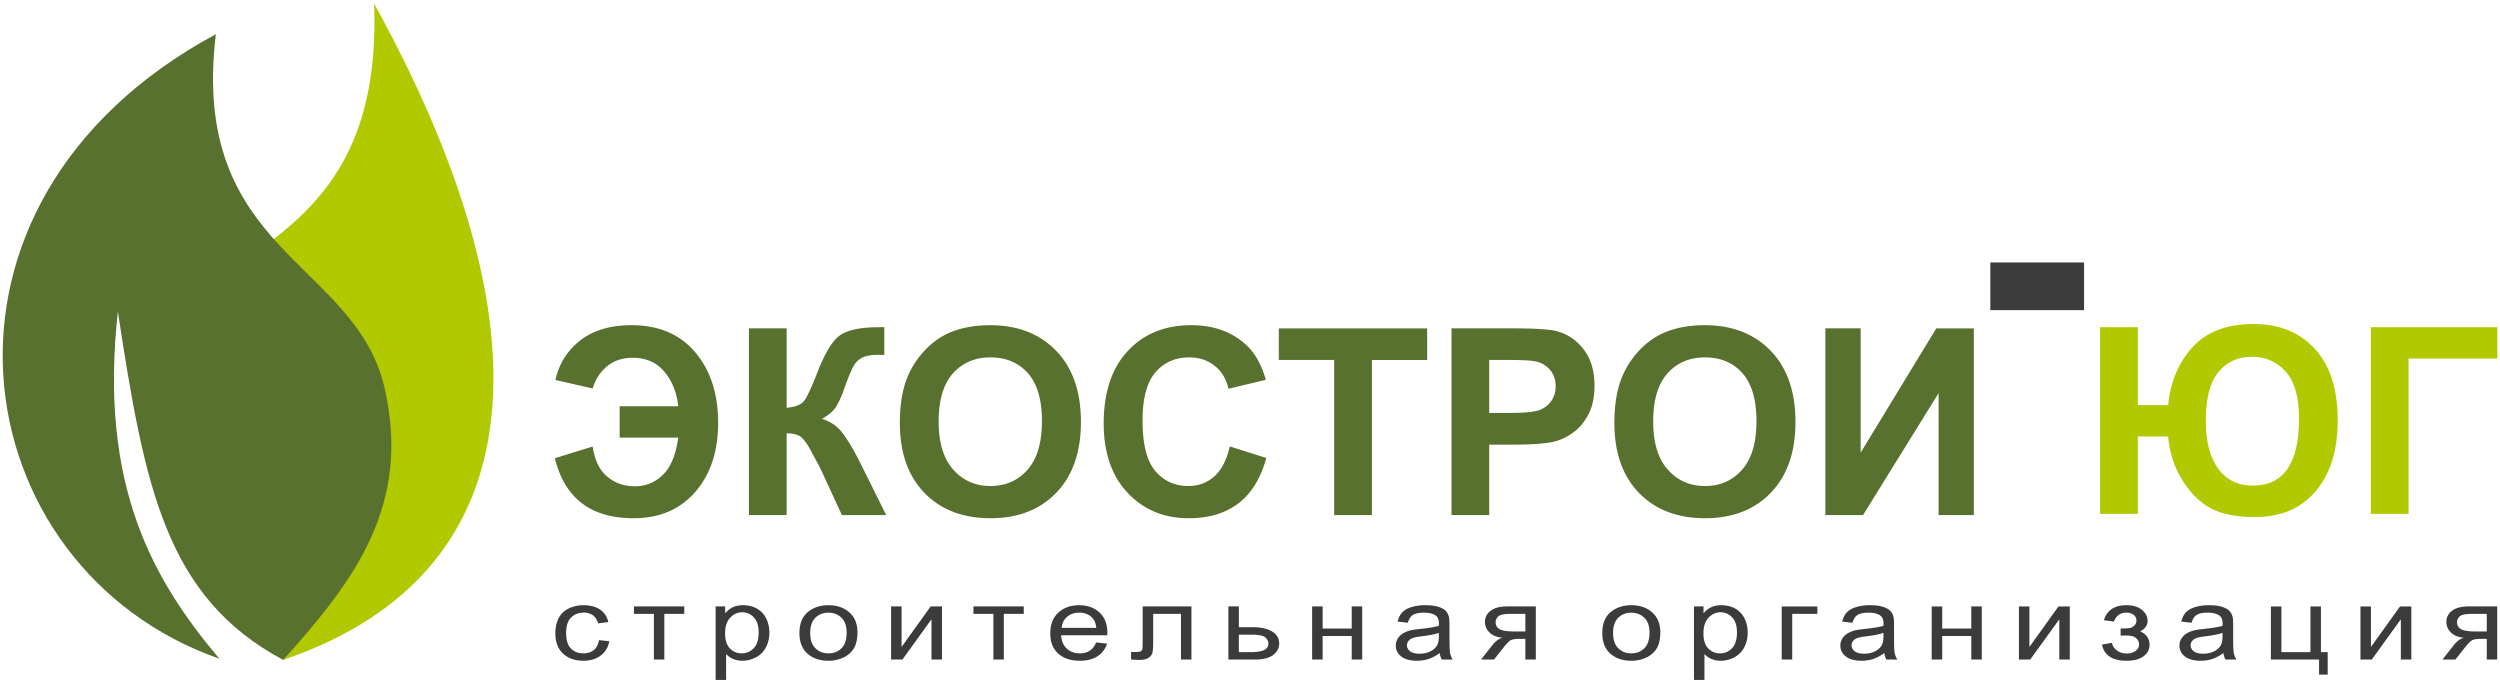 <svg xmlns="http://www.w3.org/2000/svg" width="245" height="67" viewBox="0 0 245 67"><g fill="none" fill-rule="evenodd"><path fill="#58712E" d="M60.727 39.817h5.742c-.149-1.363-.604-2.496-1.367-3.4-.763-.902-1.793-1.354-3.101-1.354-.988 0-1.823.273-2.496.822-.673.55-1.15 1.278-1.423 2.186l-3.655-.835c.371-1.623 1.197-2.922 2.475-3.902 1.278-.976 2.94-1.465 4.988-1.465 2.662 0 4.741.881 6.236 2.65 1.5 1.767 2.25 4.071 2.25 6.908 0 1.93-.35 3.59-1.044 4.98-.695 1.388-1.649 2.466-2.863 3.233-1.214.762-2.679 1.146-4.391 1.146-4.17 0-6.74-1.96-7.702-5.879l3.706-1.146c.192 1.321.665 2.3 1.419 2.94.75.634 1.652.954 2.7.954a3.817 3.817 0 0 0 2.777-1.138c.767-.754 1.266-1.968 1.491-3.629h-5.742v-3.071zm12.668-7.638h3.694v7.787c.826-.08 1.384-.294 1.674-.635.29-.34.74-1.29 1.346-2.845.766-1.98 1.537-3.212 2.308-3.693.767-.486 2.002-.724 3.706-.724.085 0 .264-.004.537-.013v2.73l-.524-.013c-.754 0-1.308.094-1.657.282a2.1 2.1 0 0 0-.848.856c-.217.383-.536 1.167-.962 2.36a8.678 8.678 0 0 1-.729 1.584c-.264.422-.728.823-1.393 1.197a3.823 3.823 0 0 1 2.04 1.41c.537.707 1.125 1.708 1.764 2.995l2.496 5.018h-4.34l-2.186-4.729a8.087 8.087 0 0 0-.212-.387 34.11 34.11 0 0 1-.46-.86c-.473-.9-.865-1.462-1.168-1.688-.302-.225-.766-.34-1.392-.349v8.013h-3.694V32.179zm14.79 9.261c0-1.866.277-3.429.835-4.694a8.699 8.699 0 0 1 1.704-2.51c.72-.736 1.508-1.285 2.364-1.643 1.141-.486 2.453-.724 3.944-.724 2.696 0 4.852.834 6.47 2.508 1.619 1.67 2.429 3.996 2.429 6.973 0 2.957-.806 5.265-2.412 6.935-1.605 1.666-3.752 2.5-6.436 2.5-2.722 0-4.886-.83-6.492-2.487-1.605-1.661-2.406-3.949-2.406-6.858zm3.804-.124c0 2.07.481 3.642 1.435 4.712.958 1.069 2.173 1.601 3.646 1.601 1.47 0 2.68-.528 3.625-1.593.942-1.06 1.414-2.65 1.414-4.77 0-2.096-.46-3.66-1.375-4.695-.92-1.03-2.143-1.546-3.664-1.546-1.524 0-2.751.524-3.684 1.568-.929 1.043-1.397 2.615-1.397 4.723zm28.53 2.433l3.579 1.133c-.55 1.997-1.462 3.48-2.74 4.451-1.273.967-2.896 1.453-4.86 1.453-2.428 0-4.425-.831-5.988-2.488-1.564-1.661-2.347-3.932-2.347-6.807 0-3.045.788-5.41 2.36-7.096 1.571-1.683 3.637-2.526 6.201-2.526 2.237 0 4.056.66 5.453 1.985.835.78 1.456 1.904 1.874 3.369l-3.66.873c-.212-.95-.664-1.7-1.354-2.249-.686-.55-1.52-.822-2.5-.822-1.355 0-2.458.486-3.301 1.46-.844.972-1.265 2.548-1.265 4.73 0 2.312.413 3.96 1.248 4.94.83.984 1.912 1.474 3.241 1.474.984 0 1.828-.31 2.535-.937.707-.622 1.214-1.606 1.525-2.943zm10.232 6.726V35.276h-5.427V32.18h14.539v3.097h-5.415v15.199h-3.697zm11.497 0V32.179h5.925c2.245 0 3.71.094 4.392.277 1.048.273 1.93.87 2.637 1.79.707.92 1.06 2.108 1.06 3.56 0 1.125-.204 2.07-.613 2.833-.41.767-.925 1.367-1.555 1.806-.626.435-1.265.724-1.912.865-.882.175-2.16.264-3.834.264h-2.407v6.9h-3.693zm3.693-15.199v5.189h2.02c1.456 0 2.431-.094 2.921-.286.49-.191.873-.49 1.155-.899.277-.409.417-.882.417-1.422 0-.665-.196-1.214-.588-1.649a2.548 2.548 0 0 0-1.482-.81c-.443-.084-1.33-.123-2.658-.123h-1.785zm12.268 6.164c0-1.866.277-3.429.835-4.694a8.697 8.697 0 0 1 1.703-2.51c.72-.736 1.508-1.285 2.365-1.643 1.141-.486 2.453-.724 3.944-.724 2.696 0 4.852.834 6.47 2.508 1.619 1.67 2.428 3.996 2.428 6.973 0 2.957-.805 5.265-2.41 6.935-1.607 1.666-3.753 2.5-6.437 2.5-2.722 0-4.886-.83-6.492-2.487-1.605-1.661-2.406-3.949-2.406-6.858zm3.804-.124c0 2.07.48 3.642 1.435 4.712.958 1.069 2.172 1.601 3.646 1.601 1.47 0 2.68-.528 3.625-1.593.942-1.06 1.414-2.65 1.414-4.77 0-2.096-.46-3.66-1.375-4.695-.92-1.03-2.143-1.546-3.664-1.546-1.524 0-2.751.524-3.684 1.568-.929 1.043-1.397 2.615-1.397 4.723zm16.872-9.137h3.459v12.179l7.412-12.178h3.68v18.295h-3.455V38.53l-7.403 11.944h-3.693V32.179z"/><path fill="#3B3B3B" d="M58.7 62.729l1.01.114c-.109.597-.391 1.066-.848 1.404-.454.338-1.014.507-1.677.507-.829 0-1.497-.233-2-.698-.506-.465-.76-1.133-.76-2.003 0-.563.11-1.055.327-1.477.218-.421.547-.738.992-.949.443-.21.926-.316 1.447-.316.66 0 1.2.144 1.617.43.419.286.688.691.807 1.219l-1 .132c-.096-.35-.264-.612-.506-.79a1.453 1.453 0 0 0-.877-.264c-.519 0-.94.159-1.264.478-.323.318-.485.822-.485 1.512 0 .7.156 1.208.47 1.526.312.316.72.475 1.222.475.404 0 .74-.107 1.01-.32.272-.212.443-.538.515-.98zm3.426-3.299h4.932v.73h-1.954v4.477H64.08V60.16h-1.954v-.73zm8.005 7.202V59.43h.936v.676c.22-.264.47-.464.749-.596.277-.132.614-.199 1.01-.199.519 0 .975.116 1.371.343.398.23.696.552.897.97.203.416.304.873.304 1.37 0 .532-.11 1.013-.335 1.44a2.29 2.29 0 0 1-.971.98c-.425.226-.872.34-1.34.34-.343 0-.65-.062-.922-.186a2.056 2.056 0 0 1-.67-.47v2.534h-1.03zm.93-4.57c0 .67.158 1.166.474 1.487.316.32.7.48 1.149.48.456 0 .848-.165 1.174-.499.325-.33.49-.845.49-1.541 0-.664-.16-1.16-.478-1.491a1.529 1.529 0 0 0-1.14-.496c-.438 0-.826.176-1.164.528-.337.351-.505.863-.505 1.533zm7.284-.03c0-.963.312-1.678.938-2.142.52-.385 1.156-.579 1.907-.579.834 0 1.517.234 2.046.705.53.468.793 1.116.793 1.943 0 .671-.117 1.198-.351 1.582a2.325 2.325 0 0 1-1.022.895 3.374 3.374 0 0 1-1.466.318c-.848 0-1.535-.233-2.06-.701-.524-.467-.785-1.14-.785-2.02zm1.057 0c0 .668.17 1.167.508 1.498.34.334.767.5 1.28.5.51 0 .936-.168 1.275-.501.337-.333.507-.842.507-1.525 0-.644-.17-1.133-.51-1.464-.342-.332-.765-.497-1.272-.497-.513 0-.94.165-1.28.495-.338.33-.508.829-.508 1.495zm7.924-2.602h1.028v3.972l2.851-3.972h1.108v5.207h-1.028V60.69l-2.85 3.947h-1.109V59.43zm8.072 0h4.931v.73h-1.954v4.477h-1.023V60.16h-1.954v-.73zm12.025 3.53l1.063.112a2.229 2.229 0 0 1-.93 1.242c-.454.293-1.034.44-1.738.44-.887 0-1.591-.234-2.11-.703-.52-.469-.78-1.126-.78-1.973 0-.877.264-1.557.788-2.04.527-.484 1.207-.727 2.046-.727.81 0 1.474.238 1.987.712.515.473.772 1.141.772 2 0 .053-.002.132-.006.235h-4.524c.037.573.226 1.011.565 1.314.34.305.761.457 1.268.457.376 0 .698-.085.965-.256.267-.169.478-.44.634-.813zm-3.375-1.428h3.387c-.045-.437-.176-.766-.388-.984-.328-.34-.753-.51-1.273-.51-.472 0-.87.135-1.192.406-.322.271-.5.634-.534 1.088zm7.934-2.102h4.778v5.207h-1.024V60.16h-2.724v2.594c0 .604-.023 1.004-.068 1.197-.047.192-.172.361-.378.505-.205.144-.504.216-.892.216a9.78 9.78 0 0 1-.829-.04v-.735h.453c.213 0 .364-.02.456-.057a.313.313 0 0 0 .184-.179c.03-.082.044-.348.044-.8v-3.43zm8.399 0h1.028v2.033h1.303c.85 0 1.503.143 1.96.426.461.282.69.672.69 1.17 0 .433-.192.806-.574 1.114-.382.31-.994.464-1.837.464h-2.57V59.43zm1.028 4.48h1.08c.651 0 1.116-.068 1.394-.205.277-.138.416-.352.416-.641 0-.226-.102-.427-.308-.605-.205-.175-.662-.264-1.365-.264h-1.217v1.716zm7.18-4.48h1.03v2.167h2.85V59.43h1.028v5.207h-1.028v-2.31h-2.85v2.31h-1.03V59.43zm12.505 4.564a4.048 4.048 0 0 1-1.1.59c-.353.113-.73.17-1.135.17-.667 0-1.178-.139-1.536-.419-.357-.279-.537-.637-.537-1.07 0-.257.067-.49.203-.7.135-.211.312-.38.53-.508a2.74 2.74 0 0 1 .742-.289c.2-.045.505-.09.912-.132.831-.086 1.443-.186 1.835-.305l.006-.229c0-.36-.097-.614-.292-.76-.262-.2-.654-.3-1.17-.3-.484 0-.84.072-1.073.218-.23.146-.4.404-.51.773l-1.005-.118c.091-.369.242-.668.45-.894.209-.228.513-.404.91-.526a4.672 4.672 0 0 1 1.376-.184c.519 0 .938.054 1.261.157.324.106.562.236.716.395.152.16.258.358.32.601.033.151.05.422.05.814v1.176c0 .822.022 1.34.067 1.557.043.217.13.427.26.626h-1.075a1.658 1.658 0 0 1-.205-.643zm-.086-1.972c-.374.133-.934.243-1.679.335-.423.052-.723.11-.897.176a.861.861 0 0 0-.405.288.674.674 0 0 0-.145.418c0 .236.106.432.313.59.206.155.51.234.91.234.396 0 .75-.074 1.057-.223.308-.149.536-.353.68-.61.112-.2.166-.494.166-.883v-.325zm9.501-2.592v5.207h-1.024v-2.03h-.593c-.362 0-.631.04-.809.12-.177.08-.435.338-.774.772l-.897 1.138h-1.274l1.108-1.403c.34-.428.677-.67 1.012-.724-.587-.07-1.022-.252-1.306-.546a1.421 1.421 0 0 1-.425-1.014c0-.452.185-.817.557-1.098.37-.281.909-.422 1.613-.422h2.812zm-1.024.73h-1.462c-.612 0-1.008.082-1.186.246a.761.761 0 0 0-.265.572c0 .311.13.539.392.685.261.145.721.219 1.385.219h1.136V60.16zm7.541 1.873c0-.965.312-1.68.938-2.143.52-.385 1.156-.579 1.907-.579.834 0 1.517.234 2.046.705.53.468.793 1.116.793 1.943 0 .671-.117 1.198-.35 1.582a2.325 2.325 0 0 1-1.023.895 3.375 3.375 0 0 1-1.466.318c-.848 0-1.534-.233-2.06-.701-.524-.467-.785-1.14-.785-2.02zm1.057 0c0 .667.17 1.166.509 1.497.34.334.766.5 1.279.5.51 0 .936-.168 1.276-.501.337-.333.506-.842.506-1.525 0-.644-.17-1.133-.51-1.464-.342-.332-.765-.497-1.272-.497-.513 0-.94.165-1.28.495-.338.33-.508.829-.508 1.495zm7.925 4.599V59.43h.936v.676c.22-.264.47-.464.749-.596.277-.132.614-.199 1.01-.199.518 0 .975.116 1.37.343.398.23.697.552.898.97.203.416.304.873.304 1.37a3.05 3.05 0 0 1-.335 1.44 2.29 2.29 0 0 1-.971.98 2.82 2.82 0 0 1-1.34.34 2.2 2.2 0 0 1-.922-.186 2.06 2.06 0 0 1-.671-.47v2.534h-1.028zm.93-4.57c0 .67.158 1.166.474 1.487.316.32.7.48 1.149.48.456 0 .848-.165 1.173-.499.326-.33.49-.845.49-1.541 0-.664-.16-1.16-.478-1.491a1.53 1.53 0 0 0-1.139-.496c-.438 0-.827.176-1.164.528-.337.351-.505.863-.505 1.533zm7.672-2.632h3.49v.73h-2.461v4.477h-1.03V59.43zm10.054 4.564a4.044 4.044 0 0 1-1.1.59 3.67 3.67 0 0 1-1.135.17c-.667 0-1.178-.139-1.536-.419-.357-.279-.537-.637-.537-1.07 0-.257.067-.49.203-.7.135-.211.312-.38.53-.508.22-.126.466-.224.742-.289.2-.045.505-.09.912-.132.83-.086 1.443-.186 1.835-.305l.006-.229c0-.36-.097-.614-.292-.76-.262-.2-.654-.3-1.17-.3-.484 0-.84.072-1.073.218-.23.146-.4.404-.511.773l-1.004-.118c.091-.369.242-.668.45-.894.209-.228.513-.404.91-.526a4.671 4.671 0 0 1 1.376-.184c.519 0 .938.054 1.261.157.324.106.562.236.716.395.152.16.258.358.32.601.033.151.05.422.05.814v1.176c0 .822.022 1.34.067 1.557.043.217.13.427.26.626h-1.075a1.665 1.665 0 0 1-.205-.643zm-.086-1.972c-.374.133-.934.243-1.679.335-.423.052-.723.11-.897.176a.86.86 0 0 0-.405.288.675.675 0 0 0-.145.418c0 .236.106.432.312.59.207.155.511.234.91.234.397 0 .75-.074 1.058-.223.308-.149.536-.353.68-.61.112-.2.166-.494.166-.883v-.325zm4.73-2.592h1.029v2.167h2.85V59.43h1.028v5.207h-1.027v-2.31h-2.851v2.31h-1.03V59.43zm8.546 0h1.028v3.972l2.85-3.972h1.108v5.207h-1.028V60.69l-2.85 3.947h-1.108V59.43zm9.968 2.854v-.692c.435-.003.73-.018.89-.045a.864.864 0 0 0 .448-.234c.14-.13.21-.295.21-.49 0-.24-.09-.43-.276-.573-.186-.142-.423-.212-.718-.212-.579 0-.985.292-1.217.877l-.977-.138c.305-.977 1.04-1.466 2.206-1.466.647 0 1.154.153 1.523.457.367.303.552.666.552 1.088 0 .425-.242.763-.722 1.016.306.14.535.32.686.535.153.218.229.476.229.774 0 .467-.197.847-.595 1.138-.396.29-.95.435-1.661.435-1.383 0-2.185-.527-2.407-1.583l.967-.176a1.3 1.3 0 0 0 .534.773c.268.184.576.275.923.275.345 0 .634-.084.866-.252.23-.168.345-.383.345-.645a.734.734 0 0 0-.218-.53.923.923 0 0 0-.463-.28c-.163-.039-.46-.057-.89-.057l-.235.005zm10.072 1.71a4.044 4.044 0 0 1-1.1.59 3.67 3.67 0 0 1-1.134.17c-.668 0-1.178-.139-1.537-.419-.357-.279-.537-.637-.537-1.07 0-.257.067-.49.203-.7.135-.211.313-.38.53-.508.221-.126.467-.224.742-.289.2-.045.505-.09.912-.132.831-.086 1.443-.186 1.835-.305l.006-.229c0-.36-.097-.614-.292-.76-.262-.2-.654-.3-1.17-.3-.484 0-.84.072-1.073.218-.23.146-.4.404-.51.773l-1.005-.118c.092-.369.242-.668.45-.894.21-.228.513-.404.91-.526a4.67 4.67 0 0 1 1.376-.184c.519 0 .938.054 1.262.157.324.106.561.236.715.395.153.16.258.358.32.601.033.151.05.422.05.814v1.176c0 .822.022 1.34.067 1.557.043.217.13.427.26.626h-1.075a1.664 1.664 0 0 1-.205-.643zm-.086-1.972c-.374.133-.934.243-1.679.335-.423.052-.723.11-.897.176a.862.862 0 0 0-.405.288.676.676 0 0 0-.145.418c0 .236.106.432.312.59.207.155.512.234.911.234.396 0 .75-.074 1.057-.223.308-.149.536-.353.68-.61.112-.2.166-.494.166-.883v-.325zm4.74-2.592h1.03v4.48h2.846v-4.48h1.028v4.48h.662v2.203h-.846v-1.476h-4.72V59.43zm8.778 0h1.028v3.972l2.85-3.972h1.108v5.207h-1.028V60.69l-2.85 3.947h-1.108V59.43zm13.402 0v5.207h-1.024v-2.03h-.592c-.363 0-.632.04-.81.12-.177.08-.434.338-.774.772l-.897 1.138h-1.273l1.108-1.403c.339-.428.676-.67 1.012-.724-.587-.07-1.022-.252-1.307-.546a1.421 1.421 0 0 1-.425-1.014c0-.452.185-.817.558-1.098.37-.281.908-.422 1.612-.422h2.812zm-1.024.73h-1.462c-.612 0-1.008.082-1.186.246a.76.76 0 0 0-.265.572c0 .311.131.539.392.685.262.145.722.219 1.385.219h1.136V60.16zm-48.65-29.766V25.72h9.184v4.674z"/><path fill="#B1C900" d="M205.81 32.064h3.696V39.7h2.97c.217-2.253 1.01-4.145 2.38-5.665 1.377-1.52 3.37-2.283 5.994-2.283 2.522 0 4.524.813 6.014 2.445 1.487 1.631 2.232 3.961 2.232 6.99 0 1.98-.323 3.667-.97 5.073-.652 1.401-1.568 2.488-2.752 3.254-1.189.771-2.663 1.155-4.426 1.155-1.798 0-3.225-.282-4.285-.848-1.06-.567-1.99-1.482-2.782-2.748-.796-1.26-1.265-2.696-1.405-4.302h-2.97v7.587h-3.697V32.064zm10.359 9.17c0 2.032.404 3.6 1.21 4.699.809 1.103 1.942 1.657 3.407 1.657 1.508 0 2.637-.55 3.386-1.644.754-1.09 1.133-2.735 1.133-4.92 0-2.1-.434-3.634-1.307-4.605-.869-.975-1.98-1.461-3.335-1.461-1.325 0-2.403.49-3.238 1.478-.839.984-1.256 2.586-1.256 4.796zm16.173-9.17h12.396v3.07h-8.698V50.36h-3.698V32.064zM21.791 27.37c5.65-4.96 15.58-8.764 14.866-27.03 16.93 30.7 16.737 55.613-8.909 64.33l-5.957-37.3z"/><path fill="#59712E" d="M21.5 64.555c-25.221-8.832-31.122-44.62-.346-61.203C18.57 24.755 34.852 25.564 37.698 38.06c2.612 11.465-2.95 18.852-9.95 26.61-11.53-6.17-13.575-16.968-16.197-34.13-1.89 17.123 3.51 26.379 9.95 34.015z"/></g></svg>